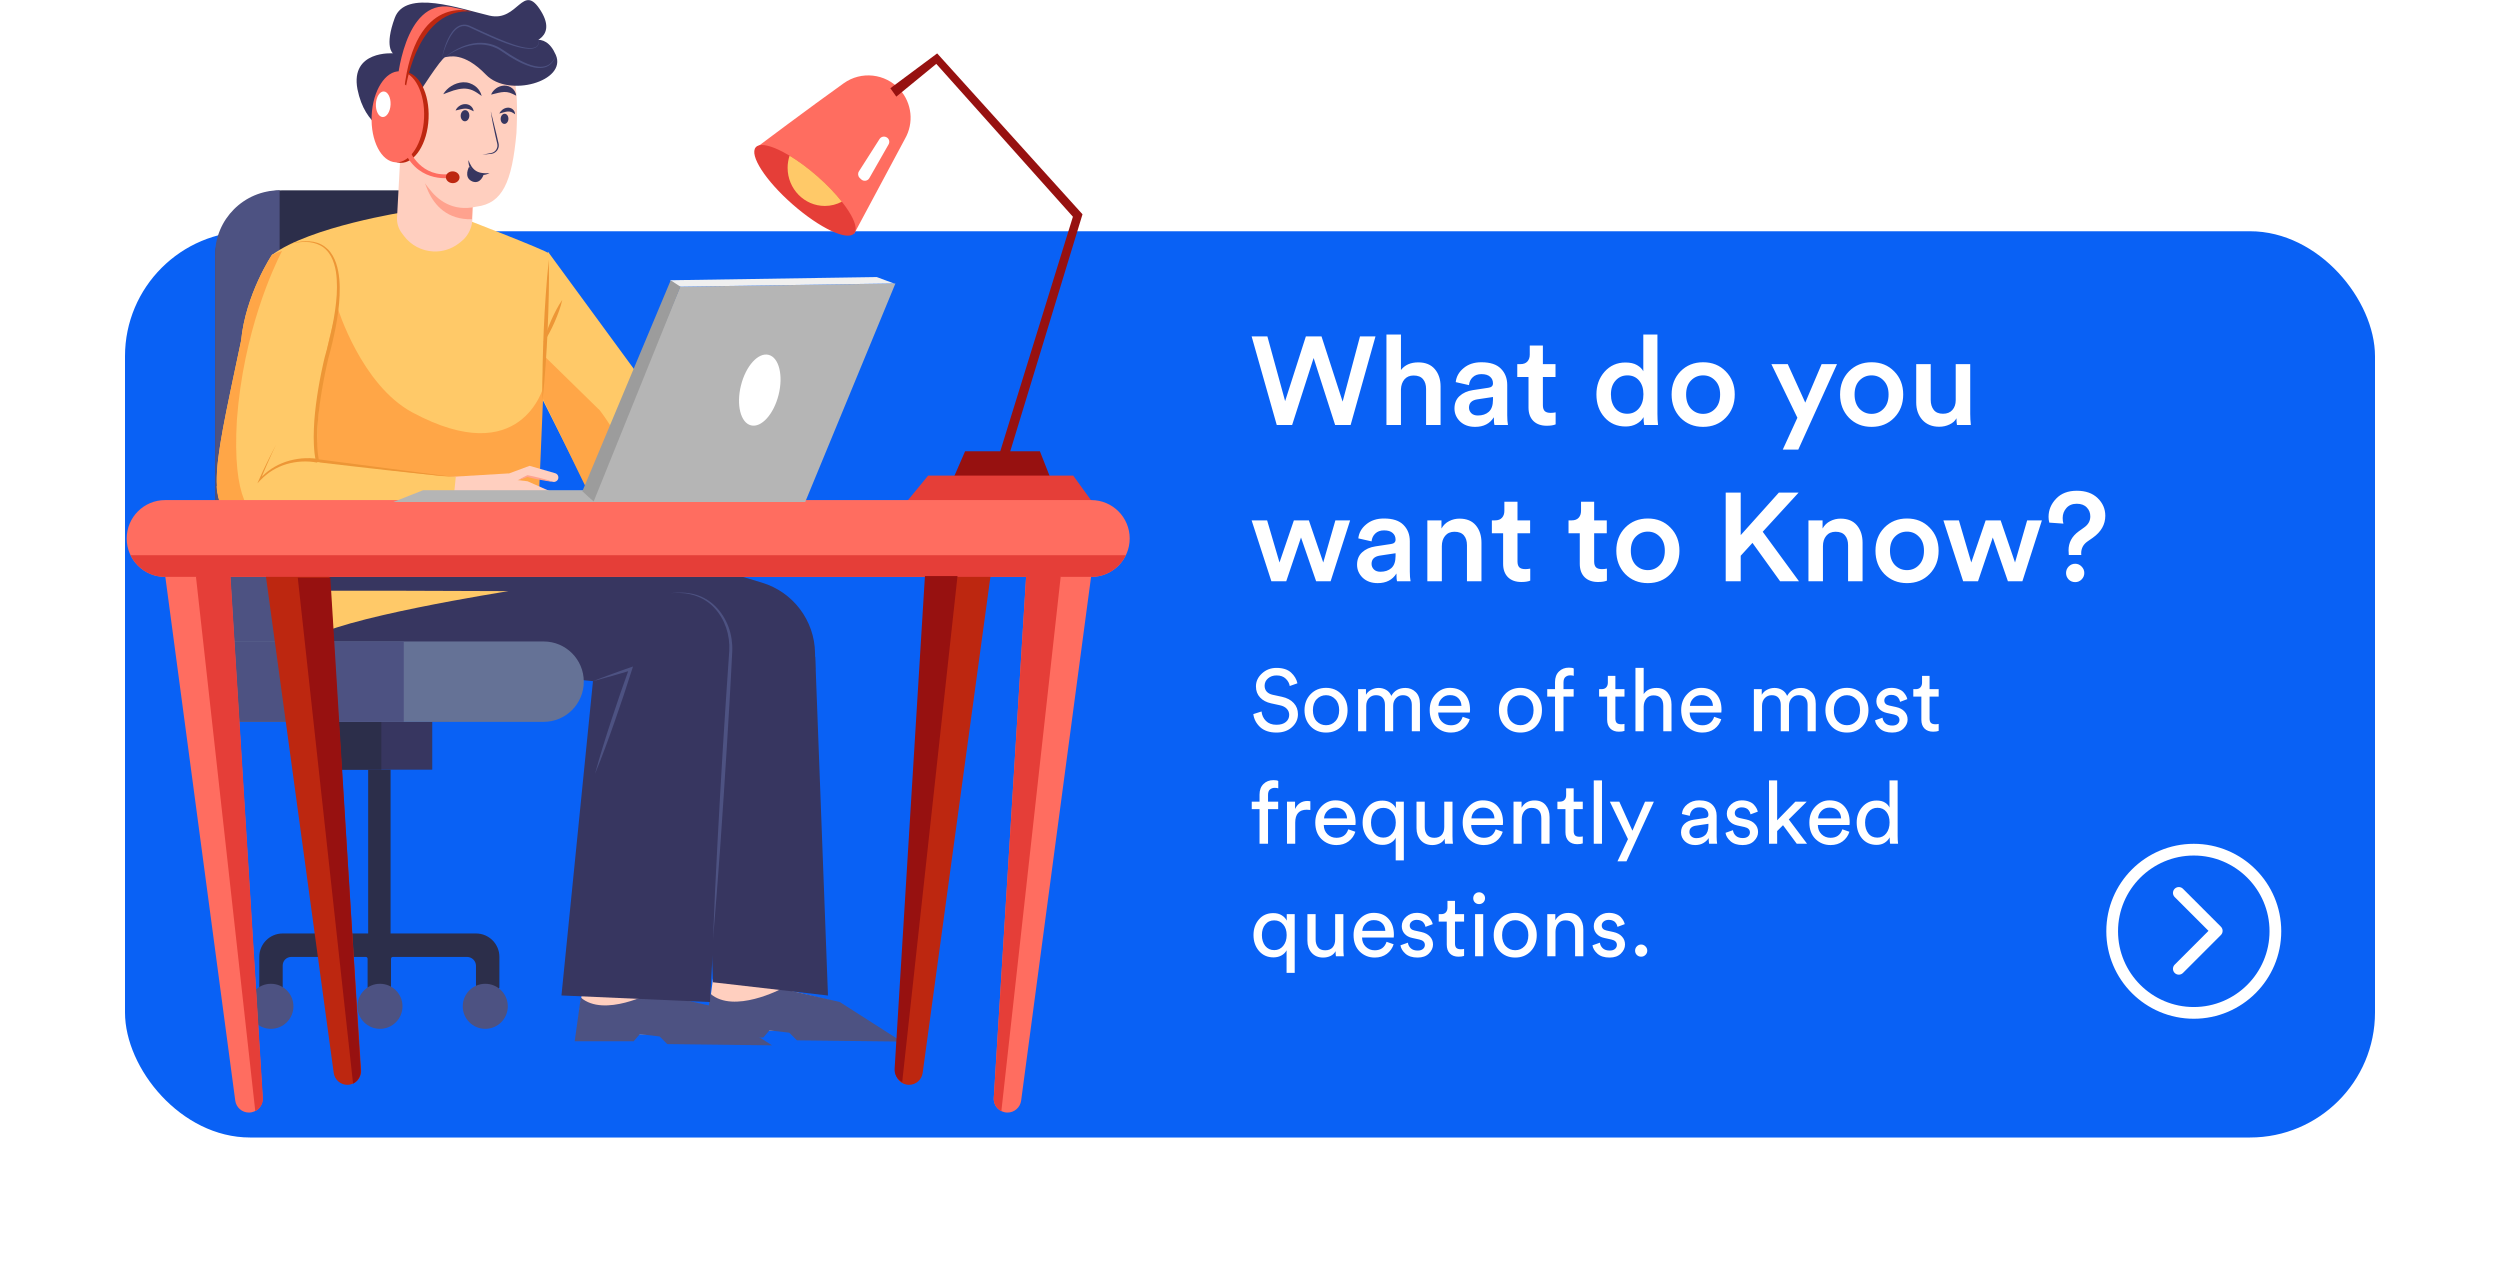 <svg width="400" height="202" viewBox="0 0 400 202" fill="none" xmlns="http://www.w3.org/2000/svg">
<g filter="url(#filter0_d_294_1025)">
<rect x="20" y="33" width="360" height="145" rx="20" fill="#0961F5"/>
</g>
<path d="M134.996 13.322C129.644 17.138 121.12 23.534 121.12 23.534L136.683 37.37L144.786 22.228C146.262 19.678 145.92 16.475 143.942 14.296C141.643 11.746 137.787 11.324 134.996 13.322Z" fill="#FF6D60"/>
<path d="M142.456 14.116L149.947 8.543L173.201 34.287L161.333 73.215L159.937 72.542L171.665 34.679L149.806 10.22L143.41 15.461L142.456 14.116Z" fill="#971110"/>
<path d="M152.537 76.529L154.415 72.201H166.383L167.97 76.237L152.537 76.529Z" fill="#971110"/>
<path d="M145.187 80.133L148.501 76.097H171.715L174.737 80.274L145.187 80.133Z" fill="#E53E38"/>
<path d="M136.663 37.349C137.752 36.106 135.112 32.012 130.766 28.204C126.42 24.396 122.015 22.317 120.926 23.56C119.837 24.802 122.477 28.897 126.823 32.705C131.168 36.513 135.574 38.592 136.663 37.349Z" fill="#E53E38"/>
<path d="M140.729 22.238L137.426 27.419C137.215 27.751 137.265 28.193 137.556 28.474L137.787 28.695C138.179 29.066 138.821 28.976 139.092 28.504L142.175 23.102C142.386 22.73 142.285 22.259 141.934 22.017C141.532 21.736 140.99 21.837 140.729 22.238Z" fill="white"/>
<path d="M130.779 28.203C129.253 26.868 127.726 25.753 126.331 24.91C126.13 25.522 126.019 26.175 126.019 26.848C126.019 30.221 128.69 32.952 131.974 32.952C132.958 32.952 133.881 32.701 134.695 32.27C133.67 30.974 132.335 29.569 130.779 28.203Z" fill="#FFC968"/>
<path d="M71.84 30.452V115.407H34.408V41.346C34.408 35.332 39.288 30.452 45.302 30.452H71.84Z" fill="#2C2E4A"/>
<path d="M44.74 30.452V115.407H34.408V40.794C34.408 35.081 39.037 30.452 44.74 30.452Z" fill="#4D5282"/>
<path d="M69.159 115.497H52.23V123.148H69.159V115.497Z" fill="#373660"/>
<path d="M62.492 123.147H58.907V150.659H62.492V123.147Z" fill="#2C2E4A"/>
<path d="M79.903 153.099C79.903 151.031 78.226 149.354 76.157 149.354H62.562H58.817H45.232C43.164 149.354 41.487 151.031 41.487 153.099V157.949C41.487 158.109 41.617 158.23 41.768 158.23H44.951C45.111 158.23 45.232 158.099 45.232 157.949V154.475C45.232 153.722 45.844 153.109 46.597 153.109H58.536C58.697 153.109 58.817 153.24 58.817 153.39V157.949C58.817 158.109 58.948 158.23 59.098 158.23H62.281C62.442 158.23 62.562 158.099 62.562 157.949V153.39C62.562 153.23 62.693 153.109 62.843 153.109H74.732C75.515 153.109 76.157 153.752 76.157 154.535V157.959C76.157 158.12 76.288 158.24 76.439 158.24H79.621C79.782 158.24 79.903 158.109 79.903 157.959V153.099Z" fill="#2C2E4A"/>
<path d="M61.016 115.497H52.23V123.148H61.016V115.497Z" fill="#2C2E4A"/>
<path d="M43.344 164.615C45.335 164.615 46.949 163.002 46.949 161.011C46.949 159.02 45.335 157.406 43.344 157.406C41.354 157.406 39.74 159.02 39.74 161.011C39.74 163.002 41.354 164.615 43.344 164.615Z" fill="#4D5282"/>
<path d="M60.795 164.615C62.786 164.615 64.4 163.002 64.4 161.011C64.4 159.02 62.786 157.406 60.795 157.406C58.804 157.406 57.19 159.02 57.19 161.011C57.19 163.002 58.804 164.615 60.795 164.615Z" fill="#4D5282"/>
<path d="M77.643 164.615C79.634 164.615 81.248 163.002 81.248 161.011C81.248 159.02 79.634 157.406 77.643 157.406C75.653 157.406 74.039 159.02 74.039 161.011C74.039 163.002 75.653 164.615 77.643 164.615Z" fill="#4D5282"/>
<path d="M85.957 62.251L96.55 83.176L110.868 81.379L109.221 69.681L87.674 40.272L85.957 62.251Z" fill="#FFC968"/>
<path d="M95.737 65.433C96.389 65.594 107.454 83.828 107.454 83.828L95.406 81.388L86.379 62.833L86.811 56.698L95.737 65.433Z" fill="#FFA647"/>
<path d="M114.332 154.605L113.027 164.696L141.512 165.188L133.701 160.298L125.066 158.19L122.144 153.792L114.332 154.605Z" fill="#FFCFBF"/>
<path d="M125.066 158.19C125.066 158.19 117.415 162.256 113.67 159.003C112.696 166.002 112.696 166.002 112.696 166.002H122.134L123.108 164.867L126.281 165.228L127.506 166.453L144.274 166.654L134.343 160.309L125.066 158.19Z" fill="#4D5282"/>
<path d="M93.578 155.218L92.273 165.299L120.758 165.801L112.946 160.911L104.321 158.793L101.39 154.405L93.578 155.218Z" fill="#FFCFBF"/>
<path d="M104.321 158.792C104.321 158.792 96.67 162.858 92.925 159.605C91.951 166.604 91.951 166.604 91.951 166.604H101.389L102.363 165.469L105.536 165.831L106.761 167.055L123.529 167.256L113.599 160.911L104.321 158.792Z" fill="#4D5282"/>
<path d="M98.217 86.117L121.893 93.216C126.883 94.712 130.337 99.27 130.407 104.492L130.447 107.122L113.117 110.536L98.217 86.117Z" fill="#373660"/>
<path d="M130.437 105.084L132.476 159.284L114.081 157.165L112.133 104.181L130.437 105.084Z" fill="#373660"/>
<path d="M50.363 79.039C50.363 79.039 43.525 104.432 53.536 108.097C89.421 108.338 89.421 108.338 89.421 108.338L99.432 87.825L83.808 80.505L50.363 79.039Z" fill="#373660"/>
<path d="M87.714 108.278L112.927 110.778L111.24 96.048L86.309 85.626L87.714 108.278Z" fill="#373660"/>
<path d="M95.285 104.913L89.833 159.274L113.599 160.328L116.36 108.839C116.621 104.03 114.704 99.361 111.149 96.118L95.285 104.913Z" fill="#373660"/>
<path d="M65.012 33.866C65.012 33.866 49.6 36.235 43.515 40.794C46.949 83.316 46.708 82.704 46.708 82.704L85.776 81.649C85.776 81.649 87.825 40.924 87.825 40.563C87.825 40.201 72.954 34.488 72.954 34.488L65.012 33.866Z" fill="#FFC968"/>
<path d="M54.017 49.258C54.017 49.258 57.803 61.588 65.976 65.986C83.477 75.394 86.971 61.839 86.971 61.839L86.118 81.921L72.081 76.368L63.295 75.314L50.724 73.687C50.724 73.667 50.242 61.337 54.017 49.258Z" fill="#FFA647"/>
<path d="M71.81 76.318L81.359 75.746L81.138 83.557L76.569 83.387L71.057 80.836L71.81 76.318Z" fill="#FFCFBF"/>
<path d="M80.837 75.977L84.732 74.531L88.829 75.716C89.221 75.826 89.431 76.248 89.301 76.629C89.18 76.971 88.829 77.171 88.477 77.091L84.411 76.177L80.706 77.754L80.837 75.977Z" fill="#FFCFBF"/>
<path d="M80.144 76.529C80.445 76.539 84.401 77.001 84.401 77.001L88.116 78.647C88.507 78.818 88.678 79.28 88.507 79.672C88.347 80.033 87.935 80.204 87.564 80.083L83.527 78.718L79.812 78.477L80.144 76.529Z" fill="#FFCFBF"/>
<path d="M79.882 79.25L83.176 79.371L86.429 81.379C86.871 81.65 86.901 82.282 86.489 82.594C86.299 82.734 86.058 82.774 85.826 82.714L82.754 81.349H79.802L79.882 79.25Z" fill="#FFCFBF"/>
<path d="M79.963 81.087L82.493 82.272L84.632 84.09C85.063 84.461 84.953 85.164 84.421 85.375C84.19 85.465 83.929 85.435 83.718 85.305L80.626 83.246L79.963 81.087Z" fill="#FFCFBF"/>
<path d="M88.477 77.091C88.126 77.061 87.784 77.011 87.443 76.951C87.102 76.9 86.76 76.83 86.419 76.77C86.248 76.74 86.078 76.7 85.907 76.669C85.736 76.629 85.566 76.599 85.395 76.559L84.883 76.439L84.381 76.308L84.461 76.298C84.331 76.348 84.2 76.398 84.07 76.439C83.939 76.489 83.808 76.529 83.678 76.579C83.417 76.669 83.156 76.75 82.885 76.82C83.126 76.68 83.367 76.549 83.608 76.418C83.728 76.358 83.849 76.288 83.979 76.228C84.1 76.167 84.23 76.107 84.351 76.047L84.391 76.027L84.431 76.037L84.943 76.137L85.455 76.248C85.626 76.288 85.796 76.328 85.967 76.368C86.138 76.408 86.308 76.449 86.469 76.489C86.811 76.569 87.142 76.659 87.473 76.76C87.815 76.86 88.146 76.971 88.477 77.091Z" fill="#FFA28E"/>
<path d="M81.308 81.408C81.429 81.378 81.549 81.368 81.67 81.348C81.79 81.328 81.91 81.308 82.031 81.298C82.151 81.288 82.272 81.268 82.392 81.258C82.513 81.248 82.633 81.228 82.754 81.228H82.784L82.814 81.238C83.075 81.338 83.336 81.448 83.587 81.559C83.848 81.669 84.099 81.79 84.35 81.91C84.602 82.031 84.853 82.161 85.103 82.292C85.355 82.422 85.596 82.563 85.837 82.724C85.565 82.653 85.294 82.563 85.033 82.473C84.772 82.382 84.501 82.282 84.25 82.171C83.989 82.071 83.728 81.96 83.477 81.84C83.216 81.73 82.965 81.609 82.714 81.479L82.774 81.489C82.654 81.489 82.533 81.489 82.413 81.489C82.292 81.489 82.172 81.479 82.051 81.479C81.931 81.479 81.81 81.469 81.69 81.459C81.549 81.428 81.429 81.418 81.308 81.408Z" fill="#FFA28E"/>
<path d="M72.382 81.478C73.095 81.76 73.808 82.051 74.521 82.352C75.224 82.653 75.936 82.954 76.629 83.266L76.579 83.256L77.724 83.286C78.105 83.296 78.487 83.316 78.868 83.326C79.25 83.346 79.632 83.356 80.013 83.376C80.395 83.396 80.776 83.416 81.158 83.436H81.198L81.228 83.457C81.65 83.758 82.071 84.059 82.493 84.37L83.116 84.832C83.326 84.993 83.527 85.143 83.738 85.304C83.517 85.174 83.286 85.033 83.065 84.902L82.403 84.491C81.961 84.21 81.529 83.939 81.087 83.647L81.148 83.667C80.766 83.667 80.385 83.657 80.003 83.647C79.621 83.637 79.24 83.627 78.858 83.617C78.477 83.607 78.095 83.597 77.714 83.577L76.569 83.527H76.539L76.519 83.517C75.826 83.185 75.133 82.854 74.44 82.513C73.748 82.181 73.065 81.84 72.382 81.478Z" fill="#FFA28E"/>
<path d="M114.081 150.337C114.272 145.197 114.523 140.066 114.794 134.925C114.924 132.355 115.075 129.794 115.216 127.224L115.667 119.523L116.159 111.831L116.682 104.14C116.752 102.885 116.581 101.62 116.179 100.425C115.969 99.833 115.718 99.25 115.386 98.718C115.065 98.176 114.683 97.674 114.252 97.212C113.388 96.288 112.274 95.626 111.059 95.244C110.988 95.214 110.908 95.194 110.828 95.184L110.597 95.124L110.366 95.063C110.286 95.043 110.205 95.033 110.135 95.023L109.663 94.943C109.502 94.923 109.342 94.913 109.181 94.903C108.86 94.863 108.539 94.873 108.217 94.863H108.097L107.976 94.873L107.735 94.883L107.253 94.913C108.528 94.742 109.844 94.762 111.099 95.084L111.571 95.224C111.721 95.274 111.872 95.335 112.033 95.395C112.183 95.445 112.334 95.525 112.474 95.596L112.695 95.706C112.766 95.736 112.836 95.786 112.906 95.826C113.479 96.148 114.001 96.549 114.463 97.011C114.924 97.473 115.336 97.985 115.687 98.548C116.039 99.1 116.33 99.692 116.561 100.305C117.013 101.54 117.214 102.865 117.163 104.17C117.103 105.466 117.033 106.741 116.963 108.026L116.752 111.872L116.29 119.573L115.798 127.264C115.627 129.824 115.457 132.395 115.276 134.955C114.904 140.086 114.523 145.207 114.081 150.337Z" fill="#4D5282"/>
<path d="M94.873 108.991C95.365 108.79 95.857 108.609 96.349 108.418L97.835 107.866L99.321 107.324L100.817 106.802L101.279 106.641L101.129 107.113C100.687 108.519 100.225 109.924 99.763 111.32C99.291 112.716 98.819 114.111 98.327 115.507L97.584 117.596C97.333 118.288 97.082 118.981 96.821 119.674C96.299 121.06 95.777 122.435 95.204 123.801C95.586 122.375 96.008 120.959 96.439 119.543C96.65 118.841 96.881 118.138 97.102 117.425L97.785 115.316C98.247 113.911 98.719 112.515 99.191 111.119C99.673 109.724 100.165 108.338 100.667 106.942L100.978 107.254L99.462 107.705L97.936 108.147L96.409 108.569C95.897 108.73 95.385 108.86 94.873 108.991Z" fill="#4D5282"/>
<path d="M64.058 24.829L63.526 34.799C63.476 35.693 63.747 36.566 64.279 37.279L64.621 37.731C65.735 39.227 67.462 40.141 69.33 40.231C70.766 40.302 72.181 39.86 73.326 39.006L73.657 38.755C74.029 38.474 74.36 38.153 74.631 37.781C75.194 37.028 75.535 36.105 75.575 35.141L75.736 31.546L67.452 24.267L64.058 24.829Z" fill="#FFCFBF"/>
<path d="M65.173 23.283L67.382 26.004C67.382 26.004 67.683 35.261 75.505 35.081L75.635 32.219L67.342 24.939L65.173 23.283Z" fill="#FFA28E"/>
<path d="M68.687 30.221C69.982 31.928 72.402 33.947 76.228 33.063C80.384 32.561 81.921 29.187 82.633 21.285C82.995 13.373 82.513 8.865 77.463 6.224L65.414 5.672L62.843 24.177L63.225 24.508C65.223 26.235 67.091 28.123 68.687 30.221Z" fill="#FFCFBF"/>
<path d="M78.537 17.811C78.557 17.971 78.607 18.122 78.637 18.272L78.758 18.734L78.989 19.658C79.139 20.27 79.29 20.893 79.441 21.506L79.651 22.429L79.762 22.891C79.802 23.052 79.822 23.233 79.802 23.403C79.762 23.745 79.601 24.066 79.34 24.287C79.21 24.397 79.069 24.488 78.909 24.548C78.748 24.608 78.587 24.628 78.416 24.628H78.427C78.226 24.658 78.015 24.678 77.804 24.698C77.593 24.718 77.392 24.749 77.181 24.769C77.382 24.719 77.583 24.678 77.794 24.638C77.995 24.598 78.196 24.548 78.406 24.508H78.416C78.718 24.488 79.009 24.367 79.22 24.156C79.431 23.956 79.561 23.664 79.591 23.383C79.601 23.233 79.581 23.092 79.551 22.951L79.441 22.489C79.37 22.178 79.3 21.867 79.23 21.566C79.089 20.943 78.959 20.321 78.838 19.698C78.778 19.387 78.718 19.076 78.668 18.764L78.597 18.293C78.567 18.132 78.537 17.971 78.537 17.811Z" fill="#373660"/>
<path d="M72.894 17.68C72.944 17.53 73.035 17.399 73.135 17.279C73.236 17.158 73.346 17.058 73.477 16.968C73.728 16.787 74.049 16.666 74.39 16.656C74.561 16.646 74.742 16.676 74.902 16.727C75.063 16.787 75.224 16.867 75.344 16.977C75.595 17.198 75.756 17.49 75.786 17.811C75.505 17.67 75.264 17.54 75.043 17.47C74.822 17.399 74.621 17.379 74.41 17.379C74.2 17.389 73.969 17.419 73.718 17.48C73.457 17.54 73.195 17.61 72.894 17.68Z" fill="#373660"/>
<path d="M70.916 15.08C71.067 14.799 71.268 14.558 71.489 14.337C71.709 14.116 71.96 13.915 72.231 13.755C72.774 13.423 73.406 13.192 74.099 13.162C74.44 13.152 74.792 13.192 75.123 13.303C75.454 13.413 75.766 13.574 76.027 13.775C76.097 13.825 76.157 13.885 76.218 13.935L76.308 14.016C76.338 14.046 76.358 14.076 76.388 14.106C76.439 14.166 76.499 14.226 76.549 14.287L76.689 14.488C76.78 14.618 76.85 14.769 76.921 14.909C76.981 15.05 77.031 15.21 77.071 15.351C76.559 14.989 76.087 14.658 75.605 14.447C75.123 14.246 74.641 14.156 74.139 14.176C73.637 14.196 73.115 14.307 72.583 14.467C72.041 14.648 71.499 14.859 70.916 15.08Z" fill="#373660"/>
<path d="M78.577 15.139C78.647 14.928 78.768 14.748 78.909 14.577C79.049 14.416 79.2 14.266 79.38 14.135C79.732 13.884 80.174 13.714 80.656 13.694C81.138 13.673 81.64 13.844 81.991 14.155C82.041 14.195 82.071 14.236 82.112 14.276L82.172 14.336C82.192 14.356 82.212 14.376 82.222 14.406C82.252 14.457 82.292 14.497 82.322 14.547L82.403 14.688C82.503 14.878 82.573 15.089 82.593 15.31C82.192 15.109 81.871 14.938 81.559 14.838C81.248 14.748 80.977 14.708 80.676 14.718C80.374 14.728 80.063 14.778 79.712 14.858C79.37 14.949 78.999 15.049 78.577 15.139Z" fill="#373660"/>
<path d="M79.903 18.162C80.013 17.901 80.194 17.7 80.415 17.529C80.636 17.369 80.907 17.248 81.208 17.228C81.509 17.198 81.851 17.308 82.072 17.519C82.292 17.73 82.413 18.001 82.413 18.282C82.182 18.122 81.991 17.991 81.8 17.921C81.61 17.851 81.439 17.831 81.248 17.84C81.057 17.851 80.847 17.901 80.626 17.961C80.405 18.021 80.174 18.102 79.903 18.162Z" fill="#373660"/>
<path d="M75.094 18.545C75.117 18.052 74.825 17.638 74.443 17.62C74.061 17.603 73.732 17.988 73.71 18.481C73.687 18.974 73.979 19.388 74.361 19.406C74.743 19.423 75.072 19.038 75.094 18.545Z" fill="#373660"/>
<path d="M81.346 19.042C81.367 18.593 81.105 18.217 80.761 18.201C80.418 18.186 80.123 18.537 80.103 18.985C80.082 19.434 80.344 19.811 80.687 19.826C81.031 19.842 81.326 19.491 81.346 19.042Z" fill="#373660"/>
<path d="M75.063 26.666C75.063 26.666 74.089 28.373 75.555 29.026C76.9 29.558 77.382 27.932 77.382 27.932C77.382 27.932 76.238 28.173 75.063 26.666Z" fill="#373660"/>
<path d="M78.326 27.701C77.975 27.881 77.593 27.992 77.181 28.012C76.78 28.032 76.348 27.952 75.977 27.721C75.605 27.5 75.334 27.159 75.163 26.787C75.003 26.416 74.922 26.014 74.952 25.612C75.083 25.984 75.244 26.325 75.444 26.626C75.645 26.928 75.896 27.189 76.187 27.359C76.479 27.54 76.82 27.64 77.192 27.681C77.553 27.741 77.934 27.721 78.326 27.701Z" fill="#373660"/>
<path d="M66.719 15.37C66.719 15.37 70.625 9.205 71.237 9.145C71.85 9.085 74.169 8.232 77.764 11.957C81.369 15.682 90.767 12.991 88.929 8.784C87.102 4.577 83.929 7.137 83.929 7.137C83.929 7.137 89.481 6.525 86.55 1.765C83.618 -2.994 82.945 3.593 78.306 2.498C73.667 1.404 64.882 -1.779 63.165 2.86C61.458 7.499 62.864 8.533 62.864 8.533C62.864 8.533 56.026 8.041 57.191 14.266C58.416 20.431 62.683 21.284 62.683 21.284L66.719 15.37Z" fill="#373660"/>
<path d="M68.573 18.966C68.757 14.944 67.029 11.598 64.713 11.492C62.397 11.386 60.371 14.561 60.187 18.582C60.003 22.604 61.731 25.951 64.047 26.056C66.363 26.162 68.389 22.988 68.573 18.966Z" fill="#BD2710"/>
<path d="M67.85 18.884C68.034 14.862 66.306 11.515 63.99 11.409C61.675 11.304 59.648 14.478 59.465 18.5C59.281 22.522 61.009 25.868 63.324 25.974C65.64 26.08 67.666 22.905 67.85 18.884Z" fill="#FF6D60"/>
<path d="M62.491 16.735C62.543 15.605 62.059 14.665 61.411 14.636C60.763 14.606 60.196 15.498 60.144 16.628C60.092 17.758 60.576 18.698 61.224 18.728C61.872 18.758 62.44 17.866 62.491 16.735Z" fill="white"/>
<path d="M65.524 23.946C65.514 24.137 67.352 28.595 72.282 27.801C72.252 28.434 72.252 28.434 72.252 28.434C72.252 28.434 67.211 29.418 64.811 24.458C63.225 20.251 65.524 23.946 65.524 23.946Z" fill="#FF6D60"/>
<path d="M73.528 28.41C73.552 27.889 73.082 27.445 72.478 27.417C71.874 27.39 71.365 27.789 71.342 28.31C71.318 28.831 71.788 29.275 72.392 29.303C72.996 29.331 73.504 28.931 73.528 28.41Z" fill="#BD2710"/>
<path d="M64.982 13.684C65.093 13.303 66.91 1.153 75.515 1.846C73.587 1.465 67.462 -0.272 64.028 13.252C64.611 13.283 64.982 13.684 64.982 13.684Z" fill="#BD2710"/>
<path d="M63.536 13.333C63.536 13.333 64.54 -0.202 72.151 1.113C75.515 1.846 75.515 1.846 75.515 1.846C75.515 1.846 66.438 -1.186 64.661 14.357C64.199 13.845 63.536 13.333 63.536 13.333Z" fill="#FF6D60"/>
<path d="M47.833 94.582C47.833 94.582 47.511 102.072 49.459 102.393C53.365 98.98 81.359 94.582 81.359 94.582C81.359 94.582 47.833 94.421 47.833 94.582Z" fill="#FFC968"/>
<path d="M87.955 80.153C87.574 80.073 87.192 79.983 86.821 79.882C86.449 79.782 86.067 79.681 85.696 79.571C85.505 79.521 85.325 79.46 85.144 79.4C84.963 79.34 84.772 79.29 84.591 79.219L84.039 79.039L83.487 78.848L83.517 78.858L83.035 78.808C82.875 78.798 82.714 78.768 82.553 78.758C82.393 78.737 82.232 78.717 82.071 78.697C81.911 78.677 81.75 78.647 81.589 78.617C81.75 78.607 81.911 78.597 82.071 78.597C82.232 78.597 82.393 78.587 82.553 78.587C82.714 78.587 82.875 78.587 83.035 78.587L83.517 78.597H83.527L83.547 78.607L84.11 78.768L84.662 78.938C84.843 78.999 85.033 79.059 85.214 79.119C85.395 79.179 85.586 79.24 85.766 79.31C86.128 79.44 86.499 79.571 86.861 79.712C87.232 79.842 87.594 79.983 87.955 80.153Z" fill="#FFA28E"/>
<path d="M43.505 40.794C43.505 40.794 39.298 47.079 38.575 54.519C33.695 77.613 32.43 81.549 40.533 84.973C47.722 84.902 52.12 76.729 50.323 72.623C49.931 67.371 52.361 50.262 52.361 50.262C52.361 50.262 52.441 36.355 43.505 40.794Z" fill="#FFC968"/>
<path d="M46.316 39.026C47.14 38.795 47.983 38.615 48.846 38.595C49.278 38.585 49.71 38.605 50.132 38.685C50.553 38.765 50.975 38.896 51.367 39.097C51.758 39.288 52.12 39.559 52.431 39.86C52.752 40.161 53.013 40.523 53.234 40.904C53.676 41.667 53.937 42.511 54.108 43.364C54.279 44.218 54.339 45.081 54.359 45.944C54.369 46.808 54.329 47.672 54.258 48.525C54.108 50.242 53.817 51.929 53.455 53.605C53.275 54.439 53.074 55.272 52.863 56.106C52.752 56.517 52.642 56.939 52.532 57.341C52.471 57.541 52.441 57.752 52.391 57.953L52.25 58.576C52.07 59.409 51.899 60.242 51.748 61.076C51.588 61.909 51.447 62.753 51.317 63.586C51.066 65.263 50.875 66.95 50.784 68.647C50.744 69.49 50.724 70.333 50.754 71.177C50.774 71.599 50.794 72.02 50.845 72.432C50.865 72.643 50.895 72.844 50.925 73.054C50.945 73.155 50.955 73.255 50.975 73.356C50.995 73.456 51.015 73.556 51.045 73.647L50.835 73.476L61.99 74.932L67.573 75.665L70.364 76.026L71.759 76.197C72.221 76.247 72.693 76.308 73.155 76.348C72.683 76.328 72.221 76.287 71.749 76.247L70.344 76.117L67.542 75.836C65.675 75.645 63.807 75.444 61.95 75.233L56.357 74.601L50.764 73.948L50.604 73.928L50.553 73.777C50.513 73.657 50.493 73.556 50.473 73.446C50.453 73.335 50.433 73.225 50.413 73.125C50.373 72.914 50.343 72.693 50.322 72.482C50.272 72.05 50.242 71.618 50.222 71.187C50.182 70.323 50.182 69.46 50.222 68.606C50.252 67.743 50.312 66.889 50.403 66.036C50.493 65.182 50.594 64.329 50.724 63.486C50.855 62.642 50.985 61.789 51.146 60.955C51.297 60.112 51.477 59.279 51.658 58.435L51.798 57.803C51.849 57.592 51.889 57.381 51.949 57.17C52.07 56.758 52.18 56.347 52.291 55.935C52.511 55.112 52.712 54.288 52.903 53.465C53.275 51.808 53.586 50.142 53.767 48.455C53.947 46.778 53.997 45.071 53.736 43.414C53.596 42.591 53.365 41.778 52.973 41.045C52.773 40.683 52.541 40.342 52.25 40.041C51.969 39.739 51.638 39.478 51.276 39.288C50.543 38.886 49.7 38.715 48.857 38.705C47.993 38.705 47.15 38.836 46.316 39.026Z" fill="#ED9636"/>
<path d="M46.678 73.627C46.678 73.627 48.616 73.115 52.421 74.451C57.452 75.665 72.924 76.318 72.924 76.318L72.222 83.286C72.222 83.286 53.737 88.106 48.013 86.811C42.29 85.515 40.403 85.445 39.047 84.341C40.121 81.409 46.678 73.627 46.678 73.627Z" fill="#FFC968"/>
<path d="M34.629 77.673C34.629 77.673 38.394 85.344 45.041 84.842C51.698 84.34 61.207 83.386 72.382 81.619C72.221 83.567 72.01 83.938 72.01 83.938C72.01 83.938 57.803 87.553 52.662 89.089C46.356 89.993 35.402 87.583 34.629 77.673Z" fill="#FFA647"/>
<path d="M50.744 74.019C50.564 73.978 50.353 73.948 50.152 73.918C49.951 73.898 49.74 73.868 49.539 73.858C49.128 73.828 48.716 73.828 48.294 73.848C47.471 73.888 46.648 74.028 45.844 74.26C45.443 74.38 45.061 74.52 44.68 74.691C44.298 74.862 43.937 75.063 43.575 75.274C42.862 75.715 42.22 76.248 41.637 76.86L41.185 77.332L41.447 76.74C41.858 75.796 42.3 74.862 42.752 73.938C43.204 73.014 43.676 72.091 44.158 71.187C43.706 72.111 43.274 73.055 42.862 73.988C42.441 74.932 42.039 75.876 41.667 76.83L41.477 76.709C42.049 76.067 42.692 75.495 43.415 75.013C43.776 74.772 44.148 74.561 44.539 74.37C44.931 74.179 45.332 74.019 45.734 73.878C46.557 73.607 47.411 73.426 48.274 73.346C48.706 73.306 49.138 73.296 49.58 73.306C49.8 73.306 50.011 73.326 50.232 73.346C50.343 73.356 50.453 73.366 50.564 73.376C50.674 73.386 50.774 73.406 50.895 73.426L50.744 74.019Z" fill="#ED9636"/>
<path d="M43.154 83.678C39.981 83.186 37.169 79.772 37.902 67.201C38.947 53.064 43.766 42.792 45.121 40.151C44.62 40.292 44.077 40.503 43.505 40.784C43.505 40.784 39.298 47.069 38.575 54.51C34.709 72.804 33.113 79.079 36.647 82.593C40.342 83.246 44.519 83.969 43.154 83.678Z" fill="#FFA647"/>
<path d="M71.237 9.146C71.549 8.864 71.89 8.613 72.242 8.383C72.593 8.152 72.954 7.941 73.336 7.75C74.089 7.378 74.892 7.087 75.736 6.947C76.569 6.796 77.443 6.806 78.276 6.997C78.386 7.017 78.487 7.047 78.587 7.077C78.688 7.107 78.798 7.137 78.898 7.178L79.2 7.288C79.3 7.328 79.391 7.378 79.491 7.419L79.641 7.489L79.782 7.569L80.063 7.72C80.244 7.83 80.425 7.951 80.595 8.061C81.278 8.533 81.981 8.985 82.704 9.387C83.427 9.798 84.18 10.16 84.963 10.411C85.355 10.541 85.756 10.632 86.158 10.672C86.56 10.712 86.971 10.682 87.363 10.551C87.554 10.481 87.744 10.401 87.905 10.28L87.965 10.24L88.025 10.19C88.066 10.16 88.106 10.13 88.146 10.089C88.216 10.019 88.297 9.949 88.357 9.869C88.618 9.547 88.809 9.176 88.949 8.784C88.839 9.186 88.668 9.577 88.417 9.919C88.166 10.26 87.815 10.541 87.413 10.702C87.011 10.852 86.57 10.903 86.148 10.883C85.716 10.863 85.305 10.772 84.893 10.652C84.079 10.411 83.306 10.049 82.563 9.648C81.82 9.246 81.118 8.794 80.425 8.312C80.254 8.192 80.083 8.091 79.913 7.971L79.641 7.82L79.511 7.75L79.37 7.69C79.009 7.509 78.617 7.388 78.216 7.288C77.422 7.097 76.589 7.077 75.776 7.188C74.963 7.308 74.159 7.549 73.406 7.891C72.633 8.222 71.9 8.644 71.237 9.146Z" fill="#4D5282"/>
<path d="M70.705 9.297C70.785 8.875 70.886 8.463 70.996 8.052C71.117 7.64 71.247 7.238 71.408 6.837C71.569 6.445 71.749 6.054 71.96 5.682C72.171 5.31 72.422 4.949 72.733 4.648C72.774 4.608 72.814 4.567 72.854 4.537L72.984 4.427C73.065 4.357 73.165 4.296 73.255 4.236C73.446 4.126 73.657 4.025 73.878 3.985C74.099 3.925 74.33 3.935 74.551 3.955C74.661 3.975 74.772 4.005 74.882 4.025C74.983 4.065 75.093 4.106 75.193 4.146C75.966 4.487 76.74 4.859 77.513 5.21C78.286 5.562 79.059 5.913 79.842 6.234C80.625 6.566 81.409 6.867 82.212 7.138C82.614 7.268 83.015 7.389 83.427 7.489C83.838 7.59 84.25 7.66 84.672 7.69C84.883 7.7 85.094 7.7 85.294 7.66C85.495 7.62 85.696 7.56 85.857 7.429C86.017 7.299 86.128 7.118 86.168 6.907C86.218 6.706 86.208 6.485 86.188 6.274C86.228 6.485 86.248 6.696 86.208 6.907C86.168 7.118 86.067 7.329 85.897 7.469C85.736 7.62 85.515 7.7 85.304 7.75C85.094 7.801 84.873 7.811 84.662 7.811C84.23 7.801 83.808 7.73 83.387 7.65C82.965 7.56 82.553 7.449 82.152 7.329C80.525 6.827 78.959 6.144 77.412 5.441L75.103 4.367C75.013 4.327 74.912 4.296 74.822 4.256C74.722 4.226 74.631 4.206 74.531 4.186C74.33 4.166 74.129 4.156 73.938 4.196C73.547 4.266 73.195 4.497 72.894 4.778C72.593 5.059 72.342 5.401 72.121 5.752C71.9 6.114 71.719 6.485 71.549 6.877C71.177 7.67 70.916 8.473 70.705 9.297Z" fill="#4D5282"/>
<path d="M86.981 115.497H34.328V102.635H86.981C90.536 102.635 93.407 105.516 93.407 109.061C93.407 112.615 90.536 115.497 86.981 115.497Z" fill="#657296"/>
<path d="M64.601 102.635H34.489V115.497H64.601V102.635Z" fill="#4D5282"/>
<path d="M174.606 92.302H26.416C23.022 92.302 20.271 89.551 20.271 86.158C20.271 82.764 23.022 80.013 26.416 80.013H174.606C178 80.013 180.751 82.764 180.751 86.158C180.751 89.551 178 92.302 174.606 92.302Z" fill="#FF6D60"/>
<path d="M26.416 92.031L37.641 176.102C37.792 177.196 38.726 178.01 39.82 178.01C41.095 178.01 42.099 176.935 42.019 175.67L36.828 92.031" fill="#FF6D60"/>
<path d="M42.17 89.461L53.395 171.664C53.546 172.759 54.48 173.572 55.574 173.572C56.849 173.572 57.853 172.498 57.773 171.232L52.582 90.174L42.17 89.461Z" fill="#BD2710"/>
<path d="M174.606 92.031L163.381 176.102C163.23 177.196 162.296 178.01 161.202 178.01C159.927 178.01 158.923 176.935 159.003 175.67L164.194 92.031" fill="#FF6D60"/>
<path d="M158.853 89.461L147.627 171.664C147.477 172.759 146.543 173.572 145.448 173.572C144.173 173.572 143.169 172.498 143.249 171.222L148.44 91.238L158.853 89.461Z" fill="#BD2710"/>
<path d="M180.139 88.829H20.883C21.877 90.887 23.976 92.303 26.416 92.303H174.606C177.036 92.303 179.145 90.887 180.139 88.829Z" fill="#E53E38"/>
<path d="M169.707 92.302L169.415 92.031H164.194L159.003 175.67C158.943 176.584 159.455 177.397 160.218 177.779L169.707 92.302Z" fill="#E53E38"/>
<path d="M31.356 92.302L31.647 92.031H36.868L42.059 175.67C42.119 176.584 41.607 177.397 40.844 177.779L31.356 92.302Z" fill="#E53E38"/>
<path d="M47.642 92.434H52.853L57.703 171.273C57.763 172.187 57.251 173 56.488 173.382L47.642 92.434Z" fill="#971110"/>
<path d="M153.2 92.173H147.988L143.139 171.012C143.079 171.926 143.591 172.739 144.354 173.121L153.2 92.173Z" fill="#971110"/>
<path d="M143.269 45.352L128.831 80.323H62.924L67.683 78.436H95.245L108.82 45.874L143.269 45.352Z" fill="#B5B5B5"/>
<path d="M143.038 45.352L140.277 44.328L107.203 44.84L108.579 45.874L143.038 45.352Z" fill="#F0F0F0"/>
<path d="M107.313 44.85L93.176 78.606L94.984 80.243L108.87 45.874L107.313 44.85Z" fill="#9C9C9C"/>
<path d="M124.576 63.166C125.352 60.051 124.634 57.189 122.971 56.775C121.308 56.361 119.331 58.55 118.555 61.666C117.779 64.781 118.497 67.642 120.16 68.057C121.822 68.471 123.799 66.281 124.576 63.166Z" fill="white"/>
<path d="M86.811 63.968C86.77 62.09 86.781 60.222 86.821 58.355C86.861 56.487 86.921 54.62 87.001 52.752C87.082 50.884 87.192 49.017 87.323 47.149C87.453 45.282 87.604 43.414 87.815 41.557C87.855 43.434 87.845 45.302 87.805 47.169C87.764 49.037 87.704 50.904 87.624 52.772C87.544 54.64 87.433 56.507 87.303 58.375C87.172 60.242 87.022 62.11 86.811 63.968Z" fill="#ED9636"/>
<path d="M86.951 54.831C87.082 54.208 87.272 53.616 87.483 53.023C87.694 52.431 87.925 51.859 88.176 51.286C88.427 50.714 88.698 50.152 88.989 49.599C89.281 49.047 89.592 48.505 89.963 47.983C89.833 48.605 89.642 49.198 89.431 49.79C89.22 50.383 88.989 50.955 88.738 51.527C88.487 52.1 88.216 52.662 87.925 53.214C87.634 53.766 87.323 54.309 86.951 54.831Z" fill="#ED9636"/>
<path d="M214.82 64.26L217.6 53.82H220.08L216.1 68H213.62L210.18 57.28L206.74 68H204.28L200.26 53.82H202.78L205.62 64.18L208.94 53.82H211.44L214.82 64.26ZM224.152 62.28V68H221.832V53.52H224.152V59.2C224.779 58.387 225.705 57.98 226.932 57.98C228.079 57.98 228.959 58.34 229.572 59.06C230.185 59.78 230.492 60.707 230.492 61.84V68H228.172V62.24C228.172 61.587 228.012 61.067 227.692 60.68C227.372 60.28 226.865 60.08 226.172 60.08C225.559 60.08 225.072 60.287 224.712 60.7C224.365 61.113 224.179 61.64 224.152 62.28ZM232.716 65.36C232.716 64.533 232.983 63.873 233.516 63.38C234.063 62.873 234.776 62.553 235.656 62.42L238.156 62.04C238.636 61.973 238.876 61.74 238.876 61.34C238.876 60.9 238.723 60.547 238.416 60.28C238.11 60 237.65 59.86 237.036 59.86C236.45 59.86 235.983 60.027 235.636 60.36C235.29 60.68 235.09 61.1 235.036 61.62L232.916 61.14C233.01 60.26 233.43 59.513 234.176 58.9C234.923 58.273 235.87 57.96 237.016 57.96C238.43 57.96 239.47 58.3 240.136 58.98C240.816 59.66 241.156 60.533 241.156 61.6V66.44C241.156 67.08 241.196 67.6 241.276 68H239.116C239.05 67.8 239.016 67.387 239.016 66.76C238.376 67.787 237.376 68.3 236.016 68.3C235.03 68.3 234.23 68.013 233.616 67.44C233.016 66.853 232.716 66.16 232.716 65.36ZM236.456 66.48C237.176 66.48 237.756 66.287 238.196 65.9C238.65 65.5 238.876 64.853 238.876 63.96V63.52L236.336 63.9C235.47 64.047 235.036 64.487 235.036 65.22C235.036 65.567 235.163 65.867 235.416 66.12C235.67 66.36 236.016 66.48 236.456 66.48ZM246.862 55.28V58.26H248.882V60.32H246.862V64.84C246.862 65.267 246.962 65.58 247.162 65.78C247.362 65.967 247.675 66.06 248.102 66.06C248.369 66.06 248.635 66.033 248.902 65.98V67.9C248.555 68.047 248.082 68.12 247.482 68.12C246.575 68.12 245.862 67.867 245.342 67.36C244.822 66.84 244.562 66.127 244.562 65.22V60.32H242.762V58.26H243.262C243.755 58.26 244.129 58.12 244.382 57.84C244.635 57.56 244.762 57.193 244.762 56.74V55.28H246.862ZM257.748 63.1C257.748 64.033 257.988 64.787 258.468 65.36C258.948 65.92 259.581 66.2 260.368 66.2C261.128 66.2 261.748 65.913 262.228 65.34C262.708 64.767 262.948 64.013 262.948 63.08C262.948 62.16 262.714 61.427 262.248 60.88C261.781 60.333 261.161 60.06 260.388 60.06C259.614 60.06 258.981 60.34 258.488 60.9C257.994 61.447 257.748 62.18 257.748 63.1ZM265.188 53.52V66.22C265.188 66.873 265.221 67.467 265.288 68H263.068C263.001 67.627 262.968 67.207 262.968 66.74C262.728 67.18 262.354 67.54 261.848 67.82C261.341 68.1 260.761 68.24 260.108 68.24C258.721 68.24 257.594 67.753 256.728 66.78C255.861 65.807 255.428 64.58 255.428 63.1C255.428 61.673 255.861 60.467 256.728 59.48C257.608 58.493 258.721 58 260.068 58C260.841 58 261.461 58.14 261.928 58.42C262.408 58.7 262.741 59.027 262.928 59.4V53.52H265.188ZM270.559 65.4C271.092 65.947 271.739 66.22 272.499 66.22C273.259 66.22 273.899 65.947 274.419 65.4C274.952 64.853 275.219 64.093 275.219 63.12C275.219 62.16 274.952 61.413 274.419 60.88C273.899 60.333 273.259 60.06 272.499 60.06C271.739 60.06 271.092 60.333 270.559 60.88C270.039 61.413 269.779 62.16 269.779 63.12C269.779 64.08 270.039 64.84 270.559 65.4ZM272.499 57.96C273.965 57.96 275.172 58.447 276.119 59.42C277.079 60.393 277.559 61.627 277.559 63.12C277.559 64.613 277.079 65.853 276.119 66.84C275.172 67.813 273.965 68.3 272.499 68.3C271.045 68.3 269.839 67.813 268.879 66.84C267.932 65.853 267.459 64.613 267.459 63.12C267.459 61.627 267.932 60.393 268.879 59.42C269.839 58.447 271.045 57.96 272.499 57.96ZM287.722 71.94H285.242L287.582 66.84L283.422 58.26H286.042L288.842 64.42L291.462 58.26H293.922L287.722 71.94ZM297.512 65.4C298.045 65.947 298.692 66.22 299.452 66.22C300.212 66.22 300.852 65.947 301.372 65.4C301.905 64.853 302.172 64.093 302.172 63.12C302.172 62.16 301.905 61.413 301.372 60.88C300.852 60.333 300.212 60.06 299.452 60.06C298.692 60.06 298.045 60.333 297.512 60.88C296.992 61.413 296.732 62.16 296.732 63.12C296.732 64.08 296.992 64.84 297.512 65.4ZM299.452 57.96C300.919 57.96 302.125 58.447 303.072 59.42C304.032 60.393 304.512 61.627 304.512 63.12C304.512 64.613 304.032 65.853 303.072 66.84C302.125 67.813 300.919 68.3 299.452 68.3C297.999 68.3 296.792 67.813 295.832 66.84C294.885 65.853 294.412 64.613 294.412 63.12C294.412 61.627 294.885 60.393 295.832 59.42C296.792 58.447 297.999 57.96 299.452 57.96ZM313.035 66.92C312.809 67.347 312.435 67.68 311.915 67.92C311.409 68.16 310.862 68.28 310.275 68.28C309.142 68.28 308.242 67.913 307.575 67.18C306.922 66.447 306.595 65.52 306.595 64.4V58.26H308.915V63.98C308.915 64.633 309.075 65.167 309.395 65.58C309.715 65.993 310.209 66.2 310.875 66.2C311.529 66.2 312.029 66 312.375 65.6C312.735 65.2 312.915 64.673 312.915 64.02V58.26H315.235V66.22C315.235 66.807 315.269 67.4 315.335 68H313.115C313.062 67.707 313.035 67.347 313.035 66.92ZM207.02 83.26H209.42L211.72 90L213.66 83.26H216.02L212.9 93H210.58L208.16 86L205.8 93H203.42L200.26 83.26H202.74L204.72 90L207.02 83.26ZM217.13 90.36C217.13 89.533 217.397 88.873 217.93 88.38C218.477 87.873 219.19 87.553 220.07 87.42L222.57 87.04C223.05 86.973 223.29 86.74 223.29 86.34C223.29 85.9 223.137 85.547 222.83 85.28C222.524 85 222.064 84.86 221.45 84.86C220.864 84.86 220.397 85.027 220.05 85.36C219.704 85.68 219.504 86.1 219.45 86.62L217.33 86.14C217.424 85.26 217.844 84.513 218.59 83.9C219.337 83.273 220.284 82.96 221.43 82.96C222.844 82.96 223.884 83.3 224.55 83.98C225.23 84.66 225.57 85.533 225.57 86.6V91.44C225.57 92.08 225.61 92.6 225.69 93H223.53C223.464 92.8 223.43 92.387 223.43 91.76C222.79 92.787 221.79 93.3 220.43 93.3C219.444 93.3 218.644 93.013 218.03 92.44C217.43 91.853 217.13 91.16 217.13 90.36ZM220.87 91.48C221.59 91.48 222.17 91.287 222.61 90.9C223.064 90.5 223.29 89.853 223.29 88.96V88.52L220.75 88.9C219.884 89.047 219.45 89.487 219.45 90.22C219.45 90.567 219.577 90.867 219.83 91.12C220.084 91.36 220.43 91.48 220.87 91.48ZM230.695 87.38V93H228.375V83.26H230.635V84.56C230.942 84.027 231.348 83.633 231.855 83.38C232.375 83.113 232.928 82.98 233.515 82.98C234.662 82.98 235.535 83.34 236.135 84.06C236.735 84.78 237.035 85.707 237.035 86.84V93H234.715V87.24C234.715 86.587 234.555 86.067 234.235 85.68C233.915 85.28 233.408 85.08 232.715 85.08C232.075 85.08 231.575 85.3 231.215 85.74C230.868 86.167 230.695 86.713 230.695 87.38ZM242.799 80.28V83.26H244.819V85.32H242.799V89.84C242.799 90.267 242.899 90.58 243.099 90.78C243.299 90.967 243.613 91.06 244.039 91.06C244.306 91.06 244.573 91.033 244.839 90.98V92.9C244.493 93.047 244.019 93.12 243.419 93.12C242.513 93.12 241.799 92.867 241.279 92.36C240.759 91.84 240.499 91.127 240.499 90.22V85.32H238.699V83.26H239.199C239.693 83.26 240.066 83.12 240.319 82.84C240.573 82.56 240.699 82.193 240.699 81.74V80.28H242.799ZM255.065 80.28V83.26H257.085V85.32H255.065V89.84C255.065 90.267 255.165 90.58 255.365 90.78C255.565 90.967 255.878 91.06 256.305 91.06C256.572 91.06 256.838 91.033 257.105 90.98V92.9C256.758 93.047 256.285 93.12 255.685 93.12C254.778 93.12 254.065 92.867 253.545 92.36C253.025 91.84 252.765 91.127 252.765 90.22V85.32H250.965V83.26H251.465C251.958 83.26 252.332 83.12 252.585 82.84C252.838 82.56 252.965 82.193 252.965 81.74V80.28H255.065ZM261.711 90.4C262.244 90.947 262.891 91.22 263.651 91.22C264.411 91.22 265.051 90.947 265.571 90.4C266.104 89.853 266.371 89.093 266.371 88.12C266.371 87.16 266.104 86.413 265.571 85.88C265.051 85.333 264.411 85.06 263.651 85.06C262.891 85.06 262.244 85.333 261.711 85.88C261.191 86.413 260.931 87.16 260.931 88.12C260.931 89.08 261.191 89.84 261.711 90.4ZM263.651 82.96C265.118 82.96 266.324 83.447 267.271 84.42C268.231 85.393 268.711 86.627 268.711 88.12C268.711 89.613 268.231 90.853 267.271 91.84C266.324 92.813 265.118 93.3 263.651 93.3C262.198 93.3 260.991 92.813 260.031 91.84C259.084 90.853 258.611 89.613 258.611 88.12C258.611 86.627 259.084 85.393 260.031 84.42C260.991 83.447 262.198 82.96 263.651 82.96ZM284.814 93L280.394 86.86L278.514 88.92V93H276.114V78.82H278.514V85.62L284.614 78.82H287.774L282.034 85.08L287.834 93H284.814ZM291.672 87.38V93H289.352V83.26H291.612V84.56C291.918 84.027 292.325 83.633 292.832 83.38C293.352 83.113 293.905 82.98 294.492 82.98C295.638 82.98 296.512 83.34 297.112 84.06C297.712 84.78 298.012 85.707 298.012 86.84V93H295.692V87.24C295.692 86.587 295.532 86.067 295.212 85.68C294.892 85.28 294.385 85.08 293.692 85.08C293.052 85.08 292.552 85.3 292.192 85.74C291.845 86.167 291.672 86.713 291.672 87.38ZM303.176 90.4C303.709 90.947 304.356 91.22 305.116 91.22C305.876 91.22 306.516 90.947 307.036 90.4C307.569 89.853 307.836 89.093 307.836 88.12C307.836 87.16 307.569 86.413 307.036 85.88C306.516 85.333 305.876 85.06 305.116 85.06C304.356 85.06 303.709 85.333 303.176 85.88C302.656 86.413 302.396 87.16 302.396 88.12C302.396 89.08 302.656 89.84 303.176 90.4ZM305.116 82.96C306.583 82.96 307.789 83.447 308.736 84.42C309.696 85.393 310.176 86.627 310.176 88.12C310.176 89.613 309.696 90.853 308.736 91.84C307.789 92.813 306.583 93.3 305.116 93.3C303.663 93.3 302.456 92.813 301.496 91.84C300.549 90.853 300.076 89.613 300.076 88.12C300.076 86.627 300.549 85.393 301.496 84.42C302.456 83.447 303.663 82.96 305.116 82.96ZM317.704 83.26H320.104L322.404 90L324.344 83.26H326.704L323.584 93H321.264L318.844 86L316.484 93H314.104L310.944 83.26H313.424L315.404 90L317.704 83.26ZM333.009 88.8H331.009C330.983 88.453 330.969 88.2 330.969 88.04C330.969 86.813 331.509 85.807 332.589 85.02L333.509 84.36C334.136 83.907 334.449 83.327 334.449 82.62C334.449 82.06 334.263 81.587 333.889 81.2C333.516 80.8 332.983 80.6 332.289 80.6C331.583 80.6 331.029 80.827 330.629 81.28C330.229 81.733 330.029 82.267 330.029 82.88C330.029 83.253 330.069 83.553 330.149 83.78L327.889 83.62C327.809 83.34 327.769 83.033 327.769 82.7C327.769 81.607 328.169 80.64 328.969 79.8C329.769 78.947 330.876 78.52 332.289 78.52C333.703 78.52 334.816 78.913 335.629 79.7C336.443 80.487 336.849 81.427 336.849 82.52C336.849 83.92 336.183 85.093 334.849 86.04L333.989 86.64C333.323 87.107 332.989 87.74 332.989 88.54C332.989 88.633 332.996 88.72 333.009 88.8ZM330.989 92.72C330.709 92.427 330.569 92.08 330.569 91.68C330.569 91.28 330.709 90.933 330.989 90.64C331.283 90.347 331.629 90.2 332.029 90.2C332.429 90.2 332.769 90.347 333.049 90.64C333.343 90.933 333.489 91.28 333.489 91.68C333.489 92.08 333.343 92.427 333.049 92.72C332.769 93 332.429 93.14 332.029 93.14C331.616 93.14 331.269 93 330.989 92.72Z" fill="white"/>
<path d="M207.588 109.328L206.356 109.762C206.291 109.333 206.081 108.945 205.726 108.6C205.371 108.245 204.881 108.068 204.256 108.068C203.705 108.068 203.248 108.227 202.884 108.544C202.52 108.861 202.338 109.253 202.338 109.72C202.338 110.084 202.445 110.392 202.66 110.644C202.884 110.896 203.201 111.069 203.612 111.162L205.096 111.484C205.917 111.661 206.552 111.997 207 112.492C207.448 112.977 207.672 113.57 207.672 114.27C207.672 115.073 207.355 115.763 206.72 116.342C206.085 116.921 205.259 117.21 204.242 117.21C203.131 117.21 202.259 116.921 201.624 116.342C200.999 115.754 200.635 115.059 200.532 114.256L201.848 113.836C201.904 114.433 202.137 114.937 202.548 115.348C202.959 115.759 203.519 115.964 204.228 115.964C204.881 115.964 205.385 115.815 205.74 115.516C206.095 115.217 206.272 114.839 206.272 114.382C206.272 114.009 206.146 113.687 205.894 113.416C205.642 113.136 205.273 112.945 204.788 112.842L203.374 112.534C202.637 112.375 202.049 112.063 201.61 111.596C201.171 111.129 200.952 110.537 200.952 109.818C200.952 109.034 201.269 108.348 201.904 107.76C202.548 107.163 203.323 106.864 204.228 106.864C205.245 106.864 206.025 107.111 206.566 107.606C207.107 108.101 207.448 108.675 207.588 109.328ZM210.668 115.404C211.079 115.824 211.578 116.034 212.166 116.034C212.754 116.034 213.249 115.824 213.65 115.404C214.061 114.975 214.266 114.382 214.266 113.626C214.266 112.879 214.061 112.296 213.65 111.876C213.249 111.447 212.754 111.232 212.166 111.232C211.578 111.232 211.079 111.447 210.668 111.876C210.267 112.296 210.066 112.879 210.066 113.626C210.066 114.382 210.267 114.975 210.668 115.404ZM209.688 111.078C210.341 110.397 211.167 110.056 212.166 110.056C213.165 110.056 213.986 110.397 214.63 111.078C215.283 111.75 215.61 112.599 215.61 113.626C215.61 114.662 215.288 115.521 214.644 116.202C214 116.874 213.174 117.21 212.166 117.21C211.158 117.21 210.332 116.874 209.688 116.202C209.044 115.521 208.722 114.662 208.722 113.626C208.722 112.599 209.044 111.75 209.688 111.078ZM218.596 117H217.294V110.266H218.554V111.162C218.759 110.807 219.048 110.537 219.422 110.35C219.795 110.163 220.187 110.07 220.598 110.07C221.036 110.07 221.438 110.177 221.802 110.392C222.166 110.607 222.436 110.924 222.614 111.344C223.08 110.495 223.832 110.07 224.868 110.07C225.512 110.07 226.058 110.289 226.506 110.728C226.963 111.167 227.192 111.801 227.192 112.632V117H225.89V112.772C225.89 112.305 225.768 111.932 225.526 111.652C225.292 111.372 224.938 111.232 224.462 111.232C224.004 111.232 223.631 111.395 223.342 111.722C223.052 112.039 222.908 112.441 222.908 112.926V117H221.592V112.772C221.592 112.305 221.47 111.932 221.228 111.652C220.994 111.372 220.64 111.232 220.164 111.232C219.697 111.232 219.319 111.391 219.03 111.708C218.74 112.025 218.596 112.436 218.596 112.94V117ZM230.152 112.94H233.834C233.815 112.436 233.647 112.025 233.33 111.708C233.012 111.381 232.564 111.218 231.986 111.218C231.463 111.218 231.034 111.391 230.698 111.736C230.362 112.072 230.18 112.473 230.152 112.94ZM234.03 114.69L235.164 115.082C234.968 115.707 234.604 116.221 234.072 116.622C233.54 117.014 232.896 117.21 232.14 117.21C231.197 117.21 230.394 116.888 229.732 116.244C229.078 115.591 228.752 114.713 228.752 113.612C228.752 112.585 229.069 111.736 229.704 111.064C230.338 110.392 231.094 110.056 231.972 110.056C232.989 110.056 233.782 110.378 234.352 111.022C234.921 111.657 235.206 112.511 235.206 113.584C235.206 113.752 235.196 113.892 235.178 114.004H230.11C230.119 114.601 230.315 115.091 230.698 115.474C231.09 115.857 231.57 116.048 232.14 116.048C233.101 116.048 233.731 115.595 234.03 114.69ZM241.772 115.404C242.182 115.824 242.682 116.034 243.27 116.034C243.858 116.034 244.352 115.824 244.754 115.404C245.164 114.975 245.37 114.382 245.37 113.626C245.37 112.879 245.164 112.296 244.754 111.876C244.352 111.447 243.858 111.232 243.27 111.232C242.682 111.232 242.182 111.447 241.772 111.876C241.37 112.296 241.17 112.879 241.17 113.626C241.17 114.382 241.37 114.975 241.772 115.404ZM240.792 111.078C241.445 110.397 242.271 110.056 243.27 110.056C244.268 110.056 245.09 110.397 245.734 111.078C246.387 111.75 246.714 112.599 246.714 113.626C246.714 114.662 246.392 115.521 245.748 116.202C245.104 116.874 244.278 117.21 243.27 117.21C242.262 117.21 241.436 116.874 240.792 116.202C240.148 115.521 239.826 114.662 239.826 113.626C239.826 112.599 240.148 111.75 240.792 111.078ZM251.785 111.456H250.161V117H248.803V111.456H247.557V110.266H248.803V109.132C248.803 108.413 249.013 107.849 249.433 107.438C249.853 107.027 250.381 106.822 251.015 106.822C251.417 106.822 251.678 106.869 251.799 106.962V108.138C251.659 108.082 251.468 108.054 251.225 108.054C250.936 108.054 250.684 108.143 250.469 108.32C250.264 108.488 250.161 108.782 250.161 109.202V110.266H251.785V111.456ZM258.46 108.138V110.266H259.916V111.456H258.46V114.956C258.46 115.273 258.53 115.507 258.67 115.656C258.82 115.805 259.062 115.88 259.398 115.88C259.594 115.88 259.767 115.861 259.916 115.824V116.944C259.692 117.028 259.394 117.07 259.02 117.07C258.442 117.07 257.984 116.902 257.648 116.566C257.312 116.23 257.144 115.759 257.144 115.152V111.456H255.856V110.266H256.22C256.566 110.266 256.822 110.173 256.99 109.986C257.168 109.79 257.256 109.538 257.256 109.23V108.138H258.46ZM262.989 113.038V117H261.673V106.864H262.989V111.05C263.437 110.397 264.118 110.07 265.033 110.07C265.807 110.07 266.4 110.317 266.811 110.812C267.231 111.307 267.441 111.946 267.441 112.73V117H266.125V112.954C266.125 111.825 265.602 111.26 264.557 111.26C264.071 111.26 263.693 111.428 263.423 111.764C263.152 112.091 263.007 112.515 262.989 113.038ZM270.388 112.94H274.07C274.051 112.436 273.883 112.025 273.566 111.708C273.249 111.381 272.801 111.218 272.222 111.218C271.699 111.218 271.27 111.391 270.934 111.736C270.598 112.072 270.416 112.473 270.388 112.94ZM274.266 114.69L275.4 115.082C275.204 115.707 274.84 116.221 274.308 116.622C273.776 117.014 273.132 117.21 272.376 117.21C271.433 117.21 270.631 116.888 269.968 116.244C269.315 115.591 268.988 114.713 268.988 113.612C268.988 112.585 269.305 111.736 269.94 111.064C270.575 110.392 271.331 110.056 272.208 110.056C273.225 110.056 274.019 110.378 274.588 111.022C275.157 111.657 275.442 112.511 275.442 113.584C275.442 113.752 275.433 113.892 275.414 114.004H270.346C270.355 114.601 270.551 115.091 270.934 115.474C271.326 115.857 271.807 116.048 272.376 116.048C273.337 116.048 273.967 115.595 274.266 114.69ZM281.924 117H280.622V110.266H281.882V111.162C282.087 110.807 282.377 110.537 282.75 110.35C283.123 110.163 283.515 110.07 283.926 110.07C284.365 110.07 284.766 110.177 285.13 110.392C285.494 110.607 285.765 110.924 285.942 111.344C286.409 110.495 287.16 110.07 288.196 110.07C288.84 110.07 289.386 110.289 289.834 110.728C290.291 111.167 290.52 111.801 290.52 112.632V117H289.218V112.772C289.218 112.305 289.097 111.932 288.854 111.652C288.621 111.372 288.266 111.232 287.79 111.232C287.333 111.232 286.959 111.395 286.67 111.722C286.381 112.039 286.236 112.441 286.236 112.926V117H284.92V112.772C284.92 112.305 284.799 111.932 284.556 111.652C284.323 111.372 283.968 111.232 283.492 111.232C283.025 111.232 282.647 111.391 282.358 111.708C282.069 112.025 281.924 112.436 281.924 112.94V117ZM294.012 115.404C294.423 115.824 294.922 116.034 295.51 116.034C296.098 116.034 296.593 115.824 296.994 115.404C297.405 114.975 297.61 114.382 297.61 113.626C297.61 112.879 297.405 112.296 296.994 111.876C296.593 111.447 296.098 111.232 295.51 111.232C294.922 111.232 294.423 111.447 294.012 111.876C293.611 112.296 293.41 112.879 293.41 113.626C293.41 114.382 293.611 114.975 294.012 115.404ZM293.032 111.078C293.685 110.397 294.511 110.056 295.51 110.056C296.509 110.056 297.33 110.397 297.974 111.078C298.627 111.75 298.954 112.599 298.954 113.626C298.954 114.662 298.632 115.521 297.988 116.202C297.344 116.874 296.518 117.21 295.51 117.21C294.502 117.21 293.676 116.874 293.032 116.202C292.388 115.521 292.066 114.662 292.066 113.626C292.066 112.599 292.388 111.75 293.032 111.078ZM300.008 115.25L301.198 114.83C301.244 115.194 301.403 115.497 301.674 115.74C301.944 115.973 302.308 116.09 302.766 116.09C303.12 116.09 303.4 116.006 303.606 115.838C303.811 115.661 303.914 115.446 303.914 115.194C303.914 114.746 303.624 114.457 303.046 114.326L301.898 114.074C301.375 113.962 300.964 113.738 300.666 113.402C300.367 113.066 300.218 112.66 300.218 112.184C300.218 111.605 300.451 111.106 300.918 110.686C301.394 110.266 301.958 110.056 302.612 110.056C303.041 110.056 303.424 110.121 303.76 110.252C304.096 110.373 304.357 110.537 304.544 110.742C304.73 110.947 304.87 111.139 304.964 111.316C305.057 111.493 305.127 111.675 305.174 111.862L304.012 112.296C303.993 112.184 303.96 112.077 303.914 111.974C303.867 111.862 303.792 111.741 303.69 111.61C303.596 111.479 303.456 111.377 303.27 111.302C303.083 111.218 302.864 111.176 302.612 111.176C302.285 111.176 302.014 111.265 301.8 111.442C301.594 111.619 301.492 111.829 301.492 112.072C301.492 112.501 301.748 112.772 302.262 112.884L303.354 113.122C303.951 113.253 304.408 113.495 304.726 113.85C305.052 114.195 305.216 114.62 305.216 115.124C305.216 115.656 304.996 116.137 304.558 116.566C304.128 116.995 303.526 117.21 302.752 117.21C301.921 117.21 301.272 117.005 300.806 116.594C300.339 116.174 300.073 115.726 300.008 115.25ZM308.732 108.138V110.266H310.188V111.456H308.732V114.956C308.732 115.273 308.802 115.507 308.942 115.656C309.091 115.805 309.334 115.88 309.67 115.88C309.866 115.88 310.038 115.861 310.188 115.824V116.944C309.964 117.028 309.665 117.07 309.292 117.07C308.713 117.07 308.256 116.902 307.92 116.566C307.584 116.23 307.416 115.759 307.416 115.152V111.456H306.128V110.266H306.492C306.837 110.266 307.094 110.173 307.262 109.986C307.439 109.79 307.528 109.538 307.528 109.23V108.138H308.732ZM204.508 129.456H202.884V135H201.526V129.456H200.28V128.266H201.526V127.132C201.526 126.413 201.736 125.849 202.156 125.438C202.576 125.027 203.103 124.822 203.738 124.822C204.139 124.822 204.401 124.869 204.522 124.962V126.138C204.382 126.082 204.191 126.054 203.948 126.054C203.659 126.054 203.407 126.143 203.192 126.32C202.987 126.488 202.884 126.782 202.884 127.202V128.266H204.508V129.456ZM209.657 128.196V129.596C209.461 129.568 209.269 129.554 209.083 129.554C207.851 129.554 207.235 130.245 207.235 131.626V135H205.919V128.266H207.207V129.442C207.617 128.583 208.289 128.154 209.223 128.154C209.372 128.154 209.517 128.168 209.657 128.196ZM211.845 130.94H215.527C215.508 130.436 215.34 130.025 215.023 129.708C214.706 129.381 214.258 129.218 213.679 129.218C213.156 129.218 212.727 129.391 212.391 129.736C212.055 130.072 211.873 130.473 211.845 130.94ZM215.723 132.69L216.857 133.082C216.661 133.707 216.297 134.221 215.765 134.622C215.233 135.014 214.589 135.21 213.833 135.21C212.89 135.21 212.088 134.888 211.425 134.244C210.772 133.591 210.445 132.713 210.445 131.612C210.445 130.585 210.762 129.736 211.397 129.064C212.032 128.392 212.788 128.056 213.665 128.056C214.682 128.056 215.476 128.378 216.045 129.022C216.614 129.657 216.899 130.511 216.899 131.584C216.899 131.752 216.89 131.892 216.871 132.004H211.803C211.812 132.601 212.008 133.091 212.391 133.474C212.783 133.857 213.264 134.048 213.833 134.048C214.794 134.048 215.424 133.595 215.723 132.69ZM224.613 137.66H223.311V134.048C223.134 134.393 222.858 134.669 222.485 134.874C222.121 135.079 221.696 135.182 221.211 135.182C220.268 135.182 219.498 134.841 218.901 134.16C218.313 133.469 218.019 132.62 218.019 131.612C218.019 130.623 218.304 129.792 218.873 129.12C219.452 128.439 220.222 128.098 221.183 128.098C221.724 128.098 222.177 128.215 222.541 128.448C222.914 128.681 223.18 128.966 223.339 129.302V128.266H224.613V137.66ZM219.895 129.918C219.54 130.347 219.363 130.912 219.363 131.612C219.363 132.312 219.54 132.891 219.895 133.348C220.259 133.796 220.74 134.02 221.337 134.02C221.925 134.02 222.401 133.796 222.765 133.348C223.138 132.891 223.325 132.312 223.325 131.612C223.325 130.912 223.143 130.347 222.779 129.918C222.415 129.479 221.934 129.26 221.337 129.26C220.73 129.26 220.25 129.479 219.895 129.918ZM231.152 134.188C230.974 134.524 230.704 134.781 230.34 134.958C229.976 135.126 229.584 135.21 229.164 135.21C228.398 135.21 227.787 134.958 227.33 134.454C226.872 133.941 226.644 133.292 226.644 132.508V128.266H227.96V132.312C227.96 132.816 228.081 133.231 228.324 133.558C228.576 133.885 228.963 134.048 229.486 134.048C230.008 134.048 230.405 133.894 230.676 133.586C230.946 133.269 231.082 132.849 231.082 132.326V128.266H232.398V133.754C232.398 134.193 232.421 134.608 232.468 135H231.208C231.17 134.795 231.152 134.524 231.152 134.188ZM235.429 130.94H239.111C239.092 130.436 238.924 130.025 238.607 129.708C238.29 129.381 237.842 129.218 237.263 129.218C236.74 129.218 236.311 129.391 235.975 129.736C235.639 130.072 235.457 130.473 235.429 130.94ZM239.307 132.69L240.441 133.082C240.245 133.707 239.881 134.221 239.349 134.622C238.817 135.014 238.173 135.21 237.417 135.21C236.474 135.21 235.672 134.888 235.009 134.244C234.356 133.591 234.029 132.713 234.029 131.612C234.029 130.585 234.346 129.736 234.981 129.064C235.616 128.392 236.372 128.056 237.249 128.056C238.266 128.056 239.06 128.378 239.629 129.022C240.198 129.657 240.483 130.511 240.483 131.584C240.483 131.752 240.474 131.892 240.455 132.004H235.387C235.396 132.601 235.592 133.091 235.975 133.474C236.367 133.857 236.848 134.048 237.417 134.048C238.378 134.048 239.008 133.595 239.307 132.69ZM243.479 131.108V135H242.163V128.266H243.451V129.232C243.899 128.457 244.59 128.07 245.523 128.07C246.298 128.07 246.89 128.317 247.301 128.812C247.721 129.307 247.931 129.946 247.931 130.73V135H246.615V130.954C246.615 129.825 246.092 129.26 245.047 129.26C244.552 129.26 244.165 129.437 243.885 129.792C243.614 130.137 243.479 130.576 243.479 131.108ZM251.788 126.138V128.266H253.244V129.456H251.788V132.956C251.788 133.273 251.858 133.507 251.998 133.656C252.148 133.805 252.39 133.88 252.726 133.88C252.922 133.88 253.095 133.861 253.244 133.824V134.944C253.02 135.028 252.722 135.07 252.348 135.07C251.77 135.07 251.312 134.902 250.976 134.566C250.64 134.23 250.472 133.759 250.472 133.152V129.456H249.184V128.266H249.548C249.894 128.266 250.15 128.173 250.318 127.986C250.496 127.79 250.584 127.538 250.584 127.23V126.138H251.788ZM256.317 135H255.001V124.864H256.317V135ZM260.236 137.814H258.794L260.474 134.258L257.576 128.266H259.088L261.188 132.914L263.204 128.266H264.618L260.236 137.814ZM268.964 133.194C268.964 132.615 269.15 132.153 269.524 131.808C269.897 131.453 270.392 131.234 271.008 131.15L272.828 130.884C273.173 130.837 273.346 130.669 273.346 130.38C273.346 130.025 273.224 129.736 272.982 129.512C272.739 129.288 272.375 129.176 271.89 129.176C271.442 129.176 271.087 129.302 270.826 129.554C270.564 129.797 270.41 130.123 270.364 130.534L269.104 130.24C269.169 129.596 269.463 129.073 269.986 128.672C270.508 128.261 271.134 128.056 271.862 128.056C272.814 128.056 273.518 128.289 273.976 128.756C274.433 129.213 274.662 129.801 274.662 130.52V133.894C274.662 134.295 274.69 134.664 274.746 135H273.458C273.411 134.72 273.388 134.417 273.388 134.09C273.201 134.389 272.926 134.65 272.562 134.874C272.207 135.098 271.759 135.21 271.218 135.21C270.555 135.21 270.014 135.014 269.594 134.622C269.174 134.221 268.964 133.745 268.964 133.194ZM271.4 134.104C271.988 134.104 272.459 133.945 272.814 133.628C273.168 133.311 273.346 132.807 273.346 132.116V131.808L271.288 132.116C270.989 132.163 270.751 132.27 270.574 132.438C270.396 132.606 270.308 132.835 270.308 133.124C270.308 133.385 270.406 133.614 270.602 133.81C270.807 134.006 271.073 134.104 271.4 134.104ZM276.082 133.25L277.272 132.83C277.318 133.194 277.477 133.497 277.748 133.74C278.018 133.973 278.382 134.09 278.84 134.09C279.194 134.09 279.474 134.006 279.68 133.838C279.885 133.661 279.988 133.446 279.988 133.194C279.988 132.746 279.698 132.457 279.12 132.326L277.972 132.074C277.449 131.962 277.038 131.738 276.74 131.402C276.441 131.066 276.292 130.66 276.292 130.184C276.292 129.605 276.525 129.106 276.992 128.686C277.468 128.266 278.032 128.056 278.686 128.056C279.115 128.056 279.498 128.121 279.834 128.252C280.17 128.373 280.431 128.537 280.618 128.742C280.804 128.947 280.944 129.139 281.038 129.316C281.131 129.493 281.201 129.675 281.248 129.862L280.086 130.296C280.067 130.184 280.034 130.077 279.988 129.974C279.941 129.862 279.866 129.741 279.764 129.61C279.67 129.479 279.53 129.377 279.344 129.302C279.157 129.218 278.938 129.176 278.686 129.176C278.359 129.176 278.088 129.265 277.874 129.442C277.668 129.619 277.566 129.829 277.566 130.072C277.566 130.501 277.822 130.772 278.336 130.884L279.428 131.122C280.025 131.253 280.482 131.495 280.8 131.85C281.126 132.195 281.29 132.62 281.29 133.124C281.29 133.656 281.07 134.137 280.632 134.566C280.202 134.995 279.6 135.21 278.826 135.21C277.995 135.21 277.346 135.005 276.88 134.594C276.413 134.174 276.147 133.726 276.082 133.25ZM289.076 128.266L286.206 131.108L289.132 135H287.48L285.282 132.032L284.344 132.97V135H283.042V124.864H284.344V131.248L287.256 128.266H289.076ZM290.896 130.94H294.578C294.559 130.436 294.391 130.025 294.074 129.708C293.757 129.381 293.309 129.218 292.73 129.218C292.207 129.218 291.778 129.391 291.442 129.736C291.106 130.072 290.924 130.473 290.896 130.94ZM294.774 132.69L295.908 133.082C295.712 133.707 295.348 134.221 294.816 134.622C294.284 135.014 293.64 135.21 292.884 135.21C291.941 135.21 291.139 134.888 290.476 134.244C289.823 133.591 289.496 132.713 289.496 131.612C289.496 130.585 289.813 129.736 290.448 129.064C291.083 128.392 291.839 128.056 292.716 128.056C293.733 128.056 294.527 128.378 295.096 129.022C295.665 129.657 295.95 130.511 295.95 131.584C295.95 131.752 295.941 131.892 295.922 132.004H290.854C290.863 132.601 291.059 133.091 291.442 133.474C291.834 133.857 292.315 134.048 292.884 134.048C293.845 134.048 294.475 133.595 294.774 132.69ZM298.414 131.612C298.414 132.321 298.586 132.9 298.932 133.348C299.286 133.796 299.772 134.02 300.388 134.02C300.976 134.02 301.447 133.791 301.802 133.334C302.156 132.877 302.334 132.293 302.334 131.584C302.334 130.884 302.161 130.319 301.816 129.89C301.47 129.461 300.999 129.246 300.402 129.246C299.804 129.246 299.324 129.465 298.96 129.904C298.596 130.343 298.414 130.912 298.414 131.612ZM302.348 134.09V133.978C302.17 134.323 301.9 134.613 301.536 134.846C301.181 135.07 300.756 135.182 300.262 135.182C299.3 135.182 298.526 134.846 297.938 134.174C297.359 133.493 297.07 132.639 297.07 131.612C297.07 130.632 297.368 129.801 297.966 129.12C298.563 128.429 299.328 128.084 300.262 128.084C300.812 128.084 301.26 128.196 301.606 128.42C301.951 128.635 302.189 128.901 302.32 129.218V124.864H303.622V133.754C303.622 134.211 303.645 134.627 303.692 135H302.418C302.371 134.739 302.348 134.435 302.348 134.09ZM207.154 155.66H205.852V152.048C205.675 152.393 205.399 152.669 205.026 152.874C204.662 153.079 204.237 153.182 203.752 153.182C202.809 153.182 202.039 152.841 201.442 152.16C200.854 151.469 200.56 150.62 200.56 149.612C200.56 148.623 200.845 147.792 201.414 147.12C201.993 146.439 202.763 146.098 203.724 146.098C204.265 146.098 204.718 146.215 205.082 146.448C205.455 146.681 205.721 146.966 205.88 147.302V146.266H207.154V155.66ZM202.436 147.918C202.081 148.347 201.904 148.912 201.904 149.612C201.904 150.312 202.081 150.891 202.436 151.348C202.8 151.796 203.281 152.02 203.878 152.02C204.466 152.02 204.942 151.796 205.306 151.348C205.679 150.891 205.866 150.312 205.866 149.612C205.866 148.912 205.684 148.347 205.32 147.918C204.956 147.479 204.475 147.26 203.878 147.26C203.271 147.26 202.791 147.479 202.436 147.918ZM213.693 152.188C213.515 152.524 213.245 152.781 212.881 152.958C212.517 153.126 212.125 153.21 211.705 153.21C210.939 153.21 210.328 152.958 209.871 152.454C209.413 151.941 209.185 151.292 209.185 150.508V146.266H210.501V150.312C210.501 150.816 210.622 151.231 210.865 151.558C211.117 151.885 211.504 152.048 212.027 152.048C212.549 152.048 212.946 151.894 213.217 151.586C213.487 151.269 213.623 150.849 213.623 150.326V146.266H214.939V151.754C214.939 152.193 214.962 152.608 215.009 153H213.749C213.711 152.795 213.693 152.524 213.693 152.188ZM217.97 148.94H221.652C221.633 148.436 221.465 148.025 221.148 147.708C220.831 147.381 220.383 147.218 219.804 147.218C219.281 147.218 218.852 147.391 218.516 147.736C218.18 148.072 217.998 148.473 217.97 148.94ZM221.848 150.69L222.982 151.082C222.786 151.707 222.422 152.221 221.89 152.622C221.358 153.014 220.714 153.21 219.958 153.21C219.015 153.21 218.213 152.888 217.55 152.244C216.897 151.591 216.57 150.713 216.57 149.612C216.57 148.585 216.887 147.736 217.522 147.064C218.157 146.392 218.913 146.056 219.79 146.056C220.807 146.056 221.601 146.378 222.17 147.022C222.739 147.657 223.024 148.511 223.024 149.584C223.024 149.752 223.015 149.892 222.996 150.004H217.928C217.937 150.601 218.133 151.091 218.516 151.474C218.908 151.857 219.389 152.048 219.958 152.048C220.919 152.048 221.549 151.595 221.848 150.69ZM224.074 151.25L225.264 150.83C225.311 151.194 225.469 151.497 225.74 151.74C226.011 151.973 226.375 152.09 226.832 152.09C227.187 152.09 227.467 152.006 227.672 151.838C227.877 151.661 227.98 151.446 227.98 151.194C227.98 150.746 227.691 150.457 227.112 150.326L225.964 150.074C225.441 149.962 225.031 149.738 224.732 149.402C224.433 149.066 224.284 148.66 224.284 148.184C224.284 147.605 224.517 147.106 224.984 146.686C225.46 146.266 226.025 146.056 226.678 146.056C227.107 146.056 227.49 146.121 227.826 146.252C228.162 146.373 228.423 146.537 228.61 146.742C228.797 146.947 228.937 147.139 229.03 147.316C229.123 147.493 229.193 147.675 229.24 147.862L228.078 148.296C228.059 148.184 228.027 148.077 227.98 147.974C227.933 147.862 227.859 147.741 227.756 147.61C227.663 147.479 227.523 147.377 227.336 147.302C227.149 147.218 226.93 147.176 226.678 147.176C226.351 147.176 226.081 147.265 225.866 147.442C225.661 147.619 225.558 147.829 225.558 148.072C225.558 148.501 225.815 148.772 226.328 148.884L227.42 149.122C228.017 149.253 228.475 149.495 228.792 149.85C229.119 150.195 229.282 150.62 229.282 151.124C229.282 151.656 229.063 152.137 228.624 152.566C228.195 152.995 227.593 153.21 226.818 153.21C225.987 153.21 225.339 153.005 224.872 152.594C224.405 152.174 224.139 151.726 224.074 151.25ZM232.798 144.138V146.266H234.254V147.456H232.798V150.956C232.798 151.273 232.868 151.507 233.008 151.656C233.157 151.805 233.4 151.88 233.736 151.88C233.932 151.88 234.105 151.861 234.254 151.824V152.944C234.03 153.028 233.731 153.07 233.358 153.07C232.779 153.07 232.322 152.902 231.986 152.566C231.65 152.23 231.482 151.759 231.482 151.152V147.456H230.194V146.266H230.558C230.903 146.266 231.16 146.173 231.328 145.986C231.505 145.79 231.594 145.538 231.594 145.23V144.138H232.798ZM237.313 153H236.011V146.266H237.313V153ZM235.983 144.39C235.805 144.203 235.717 143.979 235.717 143.718C235.717 143.457 235.805 143.233 235.983 143.046C236.169 142.859 236.393 142.766 236.655 142.766C236.916 142.766 237.14 142.859 237.327 143.046C237.513 143.223 237.607 143.447 237.607 143.718C237.607 143.979 237.513 144.203 237.327 144.39C237.14 144.567 236.916 144.656 236.655 144.656C236.393 144.656 236.169 144.567 235.983 144.39ZM240.938 151.404C241.348 151.824 241.848 152.034 242.436 152.034C243.024 152.034 243.518 151.824 243.92 151.404C244.33 150.975 244.536 150.382 244.536 149.626C244.536 148.879 244.33 148.296 243.92 147.876C243.518 147.447 243.024 147.232 242.436 147.232C241.848 147.232 241.348 147.447 240.938 147.876C240.536 148.296 240.336 148.879 240.336 149.626C240.336 150.382 240.536 150.975 240.938 151.404ZM239.958 147.078C240.611 146.397 241.437 146.056 242.436 146.056C243.434 146.056 244.256 146.397 244.9 147.078C245.553 147.75 245.88 148.599 245.88 149.626C245.88 150.662 245.558 151.521 244.914 152.202C244.27 152.874 243.444 153.21 242.436 153.21C241.428 153.21 240.602 152.874 239.958 152.202C239.314 151.521 238.992 150.662 238.992 149.626C238.992 148.599 239.314 147.75 239.958 147.078ZM248.879 149.108V153H247.563V146.266H248.851V147.232C249.299 146.457 249.99 146.07 250.923 146.07C251.698 146.07 252.291 146.317 252.701 146.812C253.121 147.307 253.331 147.946 253.331 148.73V153H252.015V148.954C252.015 147.825 251.493 147.26 250.447 147.26C249.953 147.26 249.565 147.437 249.285 147.792C249.015 148.137 248.879 148.576 248.879 149.108ZM254.795 151.25L255.985 150.83C256.031 151.194 256.19 151.497 256.461 151.74C256.731 151.973 257.095 152.09 257.553 152.09C257.907 152.09 258.187 152.006 258.393 151.838C258.598 151.661 258.701 151.446 258.701 151.194C258.701 150.746 258.411 150.457 257.833 150.326L256.685 150.074C256.162 149.962 255.751 149.738 255.453 149.402C255.154 149.066 255.005 148.66 255.005 148.184C255.005 147.605 255.238 147.106 255.705 146.686C256.181 146.266 256.745 146.056 257.399 146.056C257.828 146.056 258.211 146.121 258.547 146.252C258.883 146.373 259.144 146.537 259.331 146.742C259.517 146.947 259.657 147.139 259.751 147.316C259.844 147.493 259.914 147.675 259.961 147.862L258.799 148.296C258.78 148.184 258.747 148.077 258.701 147.974C258.654 147.862 258.579 147.741 258.477 147.61C258.383 147.479 258.243 147.377 258.057 147.302C257.87 147.218 257.651 147.176 257.399 147.176C257.072 147.176 256.801 147.265 256.587 147.442C256.381 147.619 256.279 147.829 256.279 148.072C256.279 148.501 256.535 148.772 257.049 148.884L258.141 149.122C258.738 149.253 259.195 149.495 259.513 149.85C259.839 150.195 260.003 150.62 260.003 151.124C260.003 151.656 259.783 152.137 259.345 152.566C258.915 152.995 258.313 153.21 257.539 153.21C256.708 153.21 256.059 153.005 255.593 152.594C255.126 152.174 254.86 151.726 254.795 151.25ZM261.895 152.79C261.708 152.603 261.615 152.375 261.615 152.104C261.615 151.833 261.708 151.605 261.895 151.418C262.081 151.222 262.31 151.124 262.581 151.124C262.851 151.124 263.08 151.222 263.267 151.418C263.463 151.605 263.561 151.833 263.561 152.104C263.561 152.375 263.463 152.603 263.267 152.79C263.08 152.977 262.851 153.07 262.581 153.07C262.31 153.07 262.081 152.977 261.895 152.79Z" fill="white"/>
<g clip-path="url(#clip0_294_1025)">
<path d="M355.344 148.272L349.263 142.191C349.086 142.02 348.85 141.926 348.604 141.928C348.358 141.93 348.123 142.029 347.949 142.202C347.775 142.376 347.677 142.611 347.674 142.857C347.672 143.103 347.767 143.34 347.938 143.517L353.358 148.937L347.938 154.358C347.767 154.535 347.672 154.772 347.674 155.017C347.677 155.263 347.775 155.498 347.949 155.672C348.123 155.846 348.358 155.945 348.604 155.947C348.85 155.949 349.086 155.854 349.263 155.684L355.344 149.603C355.431 149.516 355.501 149.412 355.548 149.298C355.595 149.183 355.618 149.061 355.618 148.937C355.618 148.814 355.594 148.691 355.547 148.577C355.5 148.463 355.431 148.359 355.344 148.272ZM351.005 135.01C343.276 135.01 337.01 141.276 337.01 149.005C337.01 156.734 343.276 163 351.005 163C358.734 163 365 156.734 365 149.005C365 141.276 358.734 135.01 351.005 135.01ZM351.005 161.125C344.323 161.125 338.885 155.687 338.885 149.005C338.885 142.322 344.323 136.885 351.005 136.885C357.688 136.885 363.125 142.322 363.125 149.005C363.125 155.687 357.688 161.125 351.005 161.125Z" fill="white"/>
</g>
<defs>
<filter id="filter0_d_294_1025" x="0" y="17" width="400" height="185" filterUnits="userSpaceOnUse" color-interpolation-filters="sRGB">
<feFlood flood-opacity="0" result="BackgroundImageFix"/>
<feColorMatrix in="SourceAlpha" type="matrix" values="0 0 0 0 0 0 0 0 0 0 0 0 0 0 0 0 0 0 127 0" result="hardAlpha"/>
<feOffset dy="4"/>
<feGaussianBlur stdDeviation="10"/>
<feComposite in2="hardAlpha" operator="out"/>
<feColorMatrix type="matrix" values="0 0 0 0 0.835 0 0 0 0 0.886 0 0 0 0 0.961 0 0 0 0.9 0"/>
<feBlend mode="normal" in2="BackgroundImageFix" result="effect1_dropShadow_294_1025"/>
<feBlend mode="normal" in="SourceGraphic" in2="effect1_dropShadow_294_1025" result="shape"/>
</filter>
<clipPath id="clip0_294_1025">
<rect width="30" height="30" fill="white" transform="translate(335 133)"/>
</clipPath>
</defs>
</svg>
